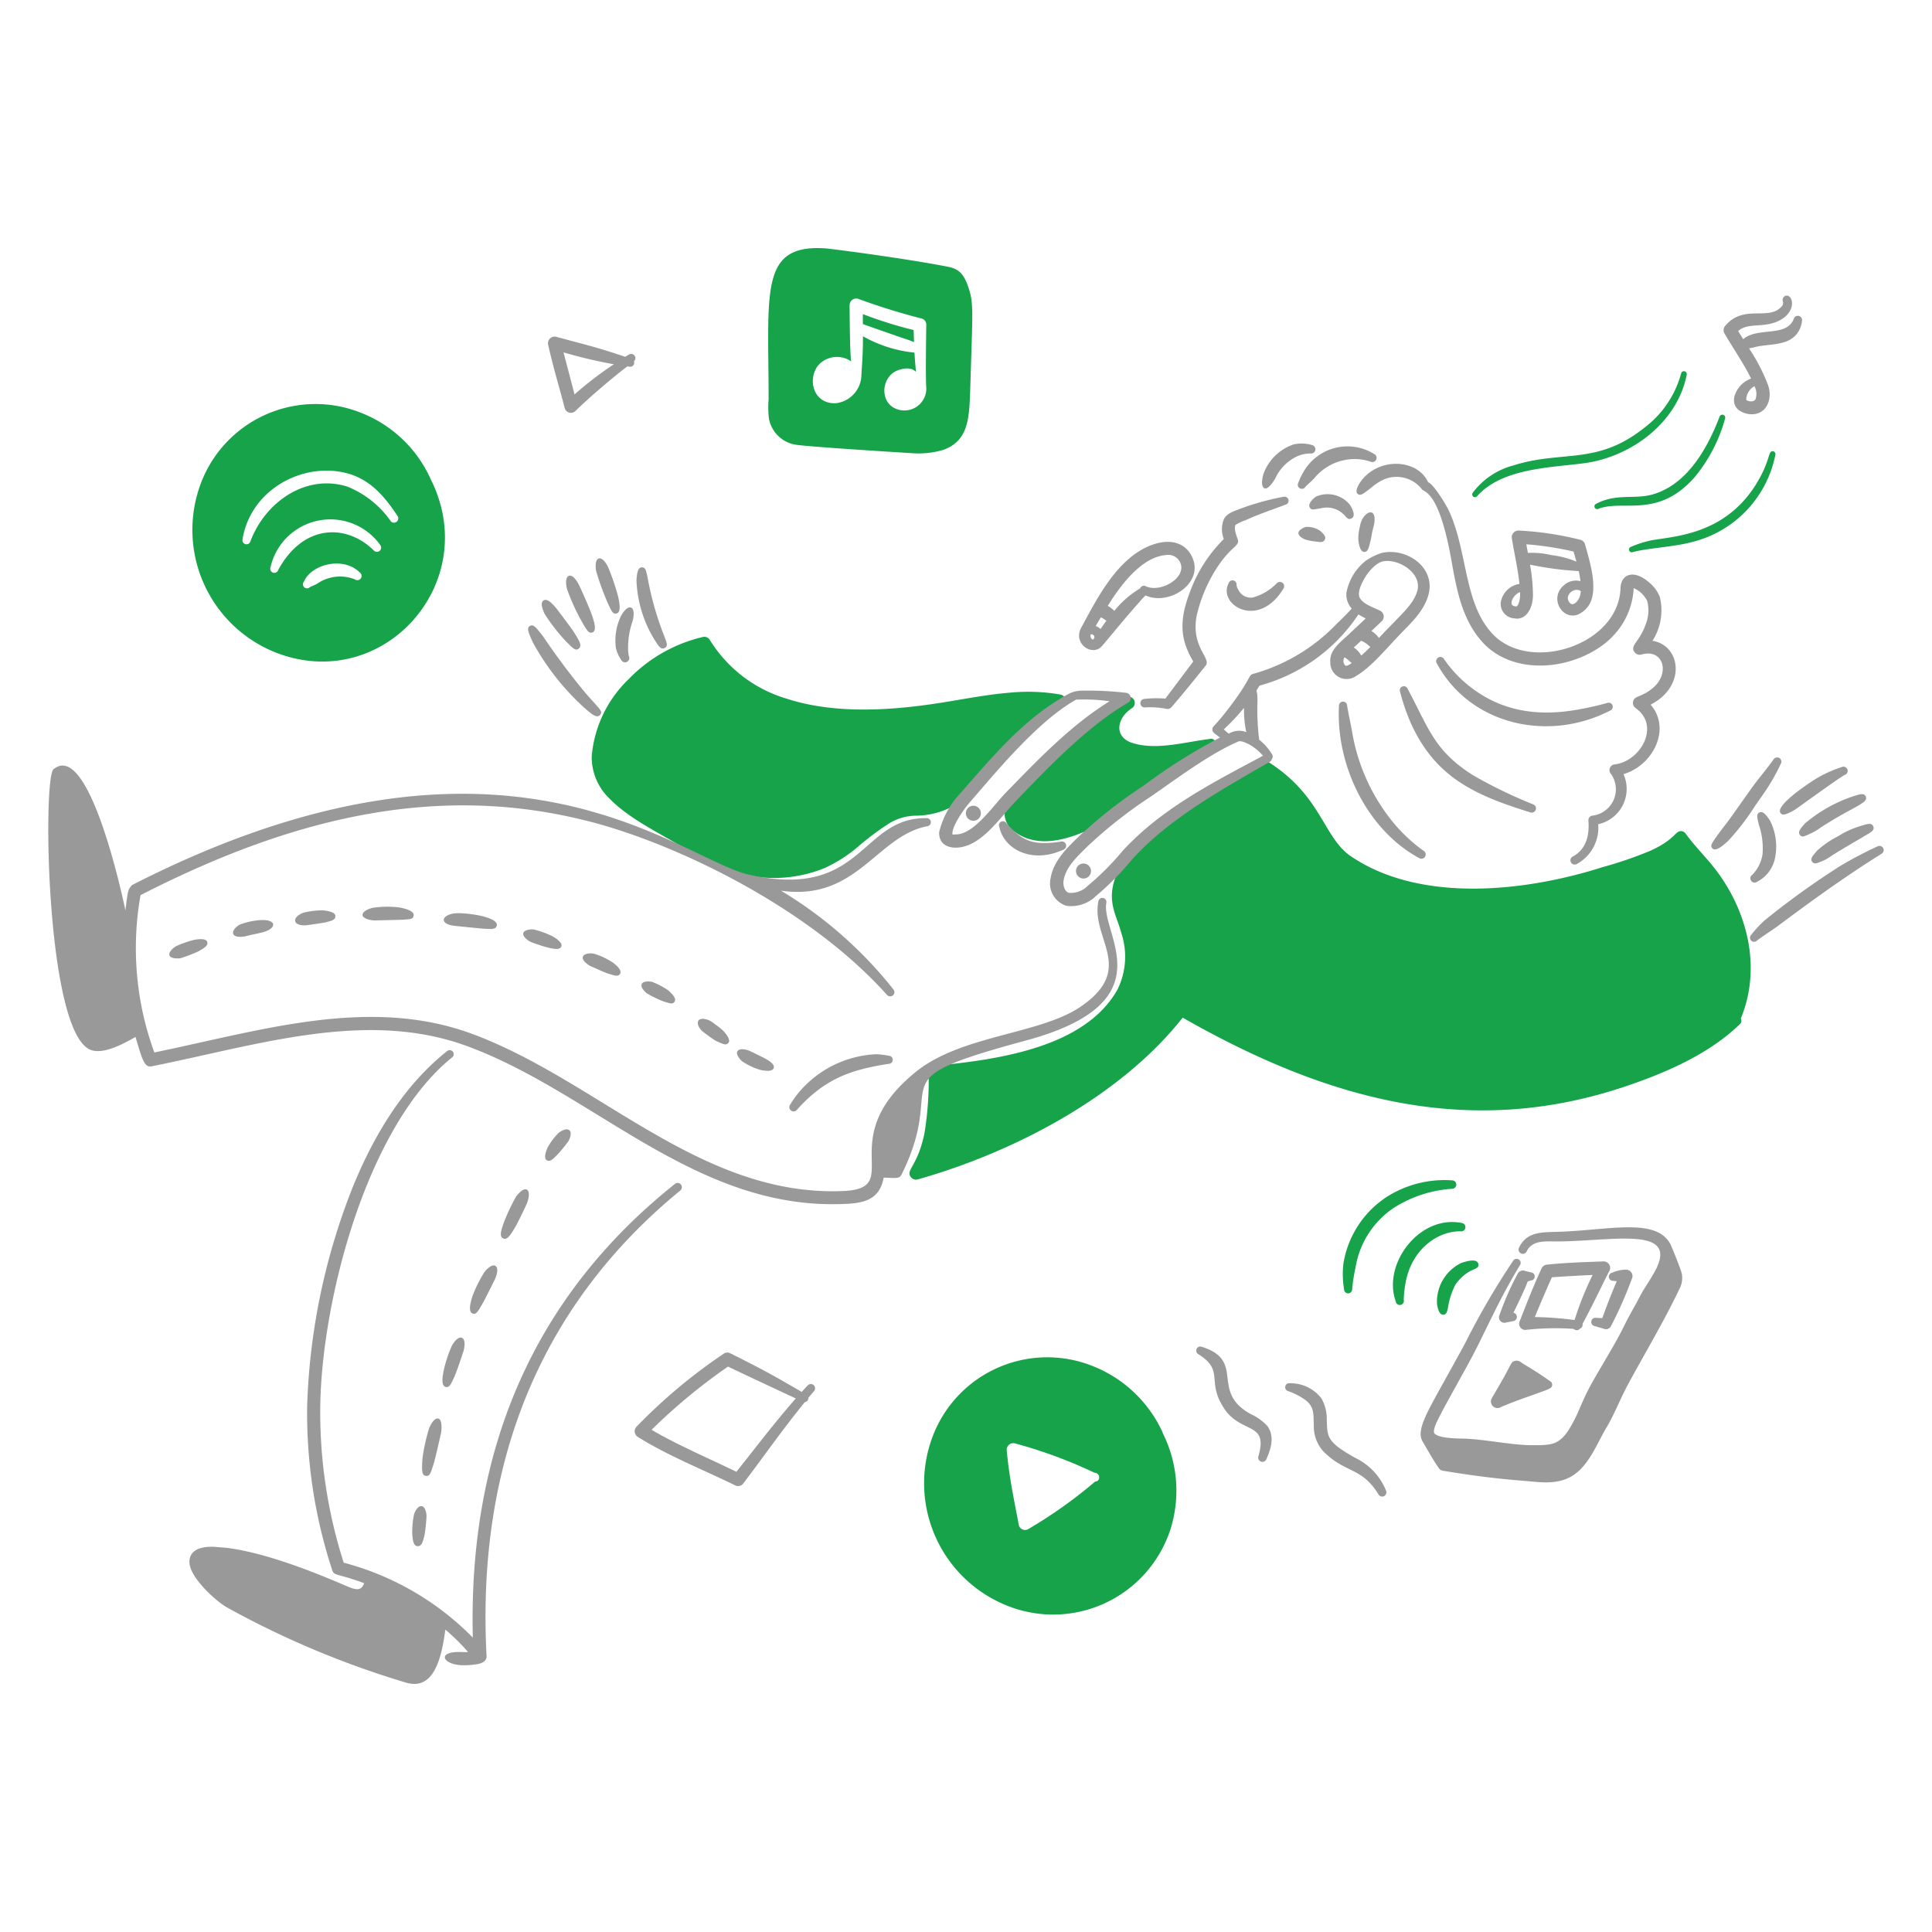 <svg viewBox="0 0 400 400" xmlns="http://www.w3.org/2000/svg" id="Listening-Music-1--Streamline-Brooklyn.svg" height="400" width="400"><desc>Listening Music 1 Streamline Illustration: https://streamlinehq.com</desc><path d="M254.376 120.754c-2.338 4.382 6.096 9.712 11.308 1.164a0.886 0.886 0 0 0 -1.4 -1.094 11.038 11.038 0 0 1 -4.958 2.894 2.844 2.844 0 0 1 -2.858 -1.464 2.8 2.8 0 0 1 -0.458 -1.13 0.84 0.84 0 0 0 -1.634 -0.37Z" fill="#999999" stroke-width="1"></path><path d="M253.376 111.6a5.504 5.504 0 0 1 0.036 -4.146c0.698 -1.296 2.354 -1.704 3.458 -2.152a53.43 53.43 0 0 1 8.892 -2.452 0.84 0.84 0 0 1 0.494 1.6c-2.562 0.962 -6.214 2.216 -8.346 3.248a8.776 8.776 0 0 0 -2.116 0.988c-0.366 0.692 0.166 2.138 0.422 2.858 0.632 1.628 -1.33 1.28 -4.586 6.51a31.362 31.362 0 0 0 -3.864 9.386c-1.27 6.562 3.132 8.838 1.834 10.4 -1.978 2.456 -4.17 5.216 -7.056 8.576a1.086 1.086 0 0 1 -1 0.352 17.502 17.502 0 0 0 -4.516 -0.3 0.87 0.87 0 0 1 -0.918 -0.83 0.862 0.862 0 0 1 0.812 -0.934 23.438 23.438 0 0 1 4.358 -0.07l5.768 -7.676c-2.48 -4.2 -3.056 -7.974 -0.882 -13.832a29.882 29.882 0 0 1 7.21 -11.526Z" fill="#999999" stroke-width="1"></path><path d="M273.508 105.228a5 5 0 0 1 4.588 1.182c0.668 0.6 0.908 1.282 1.658 0.952 1.062 -0.448 0.254 -2.054 -0.318 -2.91a5.966 5.966 0 0 0 -6.844 -1.694c-0.732 0.4 -1.976 1.672 -1.36 2.4 0.352 0.46 0.536 0.36 2.276 0.07Z" fill="#999999" stroke-width="1"></path><path d="M270.338 111.738a12.784 12.784 0 0 0 1.976 0.37c1.034 0.138 1.6 0.262 1.94 -0.316 0.378 -0.618 -0.138 -1.168 -0.882 -1.854a4.772 4.772 0 0 0 -3.016 -0.846c-0.25 0.05 -1.536 0.6 -1.536 1.252 -0.02 0.692 1.088 1.256 1.518 1.394Z" fill="#999999" stroke-width="1"></path><path d="M246.38 114.536c-2.212 -3.314 -6.584 -2.704 -10.022 -0.722 -5.97 3.43 -9.638 10.896 -12.544 16.212 -1.702 3.284 2.4 6.02 4.366 3.7 2.73 -3.216 4.82 -5.834 8 -9.4a12.214 12.214 0 0 1 1 -1.046c5.1 2.32 12.89 -3.028 9.2 -8.744ZM226.338 132.4a0.304 0.304 0 0 1 -0.09 0.036 0.846 0.846 0 0 1 -0.388 -1.13c0.526 0.008 1.05 0.494 0.478 1.094Zm1.524 -2.172a2.962 2.962 0 0 0 -1.014 -0.616c0.354 -0.6 0.708 -1.186 1.074 -1.8a6.316 6.316 0 0 1 1.144 0.706c-0.324 0.444 -0.892 1.23 -1.204 1.718Zm9.414 -8.836a0.836 0.836 0 0 0 -1.216 0.422 19.716 19.716 0 0 0 -5.344 4.658 6.506 6.506 0 0 0 -1.366 -1.03c2.668 -4.312 7 -10.116 12.054 -10.526a2.722 2.722 0 0 1 2.7 1.112c2.194 3.266 -3.634 6.81 -6.828 5.372Z" fill="#999999" stroke-width="1"></path><path d="M264.016 99.078a9.434 9.434 0 0 1 4.622 -4.64 6.94 6.94 0 0 1 2.682 -0.548 0.886 0.886 0 0 0 0.3 -1.746 7.548 7.548 0 0 0 -3.758 -0.144 10.088 10.088 0 0 0 -6.212 5.946c-0.214 0.6 -0.78 2.826 0.2 3.176 0.71 0.23 1.792 -1.4 2.166 -2.044Z" fill="#999999" stroke-width="1"></path><path d="M284.534 94.01a10.496 10.496 0 0 0 -14.502 3.422 13.07 13.07 0 0 0 -1.218 2.504 0.842 0.842 0 0 0 1.446 0.866c0.2 -0.254 1.328 -1.21 1.782 -1.712a10.906 10.906 0 0 1 7.904 -4.04 10.416 10.416 0 0 1 3.846 0.546 0.876 0.876 0 0 0 0.742 -1.586Z" fill="#999999" stroke-width="1"></path><path d="M282.06 107.456a5.6 5.6 0 0 0 -0.53 1.676 8.952 8.952 0 0 0 -0.3 2.558c0.032 0.522 0.264 2.576 1.218 2.576 0.744 0 0.908 -0.702 1.252 -2.082 0.072 -0.246 0.124 -0.512 0.178 -0.776 0.088 -0.476 0.158 -0.952 0.264 -1.446 0.106 -0.46 0.248 -0.918 0.352 -1.4 0.144 -0.72 0.238 -2.134 -0.44 -2.418 -0.732 -0.328 -1.59 0.616 -1.994 1.312Z" fill="#999999" stroke-width="1"></path><path d="M342.128 132.674a11.738 11.738 0 0 0 1.536 -9.034 7.234 7.234 0 0 0 -2.028 -2.876c-3.46 -3.138 -6.048 -1.766 -6.124 0.97 -0.352 11.816 -18.676 17.716 -26.446 9.564 -5.978 -6.288 -5.156 -16.776 -8.962 -25.284 -0.822 -1.816 -3.4 -5.866 -4.424 -6.17 -1.726 -3.742 -6.642 -4.646 -10.26 -3.08a8.862 8.862 0 0 0 -3.546 2.718c-0.438 0.614 -1.494 2.16 -0.778 2.77 0.568 0.454 0.98 0.112 2.752 -1.236a10.904 10.904 0 0 1 2.664 -1.746 6.67 6.67 0 0 1 7.816 1.94c0.366 0.832 3.502 -0.174 6.164 14.756 1.132 6.38 2.272 12.532 6.634 17.2 4.64 4.904 12.314 5.698 18.912 3.4 12.428 -4.352 12.12 -14.6 12.2 -14.8a5.578 5.578 0 0 1 2.786 2.628 7.6 7.6 0 0 1 -0.2 4.6c-1.312 3.936 -3.424 4.582 -2.436 6a1.362 1.362 0 0 0 1.5 0.512c4.526 -1.294 6.018 4 2.17 7.058 -2.362 1.914 -3.762 1.4 -3.97 2.822a1.328 1.328 0 0 0 0.548 1.218c5.242 3.698 0.958 11.084 -4.376 11.662a1.168 1.168 0 0 0 -0.846 1.8 5.492 5.492 0 0 1 -3.74 8.8 0.97 0.97 0 0 0 -0.812 1.042c0.246 3.08 -0.478 5.972 -3.246 7.428a0.882 0.882 0 1 0 0.81 1.568 8.56 8.56 0 0 0 4.464 -8.256 7.49 7.49 0 0 0 5.24 -10.374c6.026 -1.742 10 -9.33 5.61 -14.378 7.536 -3.896 6.176 -12.32 0.388 -13.222Z" fill="#999999" stroke-width="1"></path><path d="M332.786 145.53c-0.666 0.2 -3.228 0.874 -5.6 1.288 -7.754 1.482 -15.076 0.788 -21.578 -3.724a25.828 25.828 0 0 1 -6.632 -6.632 0.872 0.872 0 1 0 -1.482 0.916c6.94 12.786 23.18 16.346 35.938 9.704a0.842 0.842 0 0 0 -0.646 -1.552Z" fill="#999999" stroke-width="1"></path><path d="M289.876 143.238a40.928 40.928 0 0 0 2.328 6.704c5.084 11.044 13.144 14.694 24.648 18.26a0.882 0.882 0 0 0 0.6 -1.658 96.168 96.168 0 0 1 -12.58 -6.104c-7.982 -5.08 -9.078 -9.702 -13.444 -17.838a0.818 0.818 0 0 0 -1.094 -0.458 0.84 0.84 0 0 0 -0.458 1.094Z" fill="#999999" stroke-width="1"></path><path d="M277.222 146.15c-0.668 12.184 5.77 25.662 16.638 31.528a0.88 0.88 0 0 0 0.918 -1.5 33.104 33.104 0 0 1 -6.37 -5.944 40.108 40.108 0 0 1 -8.504 -18.932c-0.2 -1.162 -0.762 -3.688 -1 -5.24a0.84 0.84 0 0 0 -1.682 0.088Z" fill="#999999" stroke-width="1"></path><path d="M251.668 153.738a0.9 0.9 0 0 0 -0.988 -0.776c-5.31 0.642 -11.126 2.416 -16.108 0.9 -4 -1.2 -3.454 -5.16 -0.2 -7.252a1.296 1.296 0 0 0 -1.252 -2.258 43.266 43.266 0 0 0 -8.662 5.824c-3.916 3.126 -14.984 12.072 -16.268 16.918a4.464 4.464 0 0 0 1.8 5.046c7.686 5.826 19.616 -2.248 27.718 -7.6 9.464 -6.434 16.304 -9.63 13.96 -10.802Z" fill="#16a34a" stroke-width="1"></path><path d="M354.4 179.032c-1.8 -2.17 -3.776 -4.182 -5.434 -6.476a1.176 1.176 0 0 0 -0.882 -0.476c-1.312 -0.068 -1.146 1.676 -6.4 4.058a81.312 81.312 0 0 1 -9.898 3.4c-16.378 5.216 -38.072 7.418 -52.276 -2.382 -5.6 -3.964 -5.92 -12.522 -17.166 -19.566a1.306 1.306 0 0 0 -1.306 -0.072 97.888 97.888 0 0 0 -22.6 14.838c-3.6 3.154 -7.462 6.962 -8.132 11.734 -0.522 3.656 1.052 6 1.87 9.156a15.4 15.4 0 0 1 -0.846 11.696c-6.738 11.844 -24.332 14.426 -37.828 15.72a1.356 1.356 0 0 0 -1.234 1.324 69.042 69.042 0 0 1 -0.864 12.632c-1.44 6.96 -3.966 7.58 -2.824 9.086a1.346 1.346 0 0 0 1.448 0.476c20.054 -5.678 42.032 -17.244 54.832 -33.486 29.758 16.962 59.082 25.096 91.338 14.344 8.544 -2.858 17.58 -6.728 24.064 -13.038a0.88 0.88 0 0 0 0.142 -1.094c4.52 -10.906 1.196 -23.082 -6.004 -31.874Z" fill="#16a34a" stroke-width="1"></path><path d="M220.642 144.874a1.336 1.336 0 0 0 -1.094 -1.076 38.982 38.982 0 0 0 -10.338 -0.4c-5.046 0.4 -10.092 1.446 -14.962 2.186 -10.038 1.554 -21.56 2.26 -31.334 -0.916a28.05 28.05 0 0 1 -15.966 -12.2 1.334 1.334 0 0 0 -1.376 -0.6 31.238 31.238 0 0 0 -15.42 8.752 25.03 25.03 0 0 0 -7.64 15.948 11.854 11.854 0 0 0 3.812 8.892c4.568 4.712 12.508 8.064 17.854 11.716a0.822 0.822 0 0 0 0.528 0.14A31.972 31.972 0 0 0 157.18 181.6a27.688 27.688 0 0 0 13.568 -1.888 29.658 29.658 0 0 0 6.916 -4.428 56.09 56.09 0 0 1 6.14 -4.622 10.762 10.762 0 0 1 5.662 -1.782 16.584 16.584 0 0 0 7.428 -1.748 31.524 31.524 0 0 0 8.6 -6.95c2.682 -2.894 5.4 -6.088 8.364 -8.928a38.26 38.26 0 0 1 6.174 -4.958 1.358 1.358 0 0 0 0.61 -1.422Z" fill="#16a34a" stroke-width="1"></path><path d="M223.696 143a68.254 68.254 0 0 1 9.456 0.44 1.098 1.098 0 0 1 0.388 2.048c-8.32 4.8 -16.666 13.546 -23.306 20.466 -3.212 3.328 -6.958 9.15 -11.89 9.526 -2.344 0.164 -3.982 -0.886 -3.9 -3.2a17.8 17.8 0 0 1 4.252 -7.904c6.948 -7.86 13.324 -15.728 22.706 -20.8a6.054 6.054 0 0 1 2.294 -0.576Zm6.034 2.188a38.65 38.65 0 0 0 -6.934 -0.336c-7.932 4.468 -16.242 14.612 -22.054 21.312 -1.086 1.24 -3.706 4.914 -3.546 6.528l-0.018 -0.034c-0.14 0.2 0.53 0.106 0.972 0.088 3.7 -0.258 7.472 -5.952 10.144 -8.68 6.652 -6.82 13.282 -13.818 21.436 -18.88Z" fill="#999999" stroke-width="1"></path><path d="M286.028 114.494a12.354 12.354 0 0 0 -3.282 1.622 11 11 0 0 0 -4 6.706 4.4 4.4 0 0 0 1.12 3.178c-1.184 1.318 -2.662 2.712 -3.112 3.152a37.978 37.978 0 0 1 -17.15 10.322c-1.2 0.284 -0.556 0.918 -4.286 5.928 -3.936 5.336 -4.356 4.884 -4.306 5.644 0 0.588 0.384 0.744 1.568 1.664a113.542 113.542 0 0 0 -15.764 9.922 97.872 97.872 0 0 0 -13.532 10.62c-2.572 2.506 -5.182 5.048 -5.768 8.574a4.856 4.856 0 0 0 3.282 5.716 7.37 7.37 0 0 0 6.086 -2.01 59 59 0 0 0 7.516 -7.6c7.538 -8.4 18.73 -14.56 28.51 -20.22a0.896 0.896 0 0 0 0.424 -0.564 0.852 0.852 0 0 0 0.054 -0.934 11.18 11.18 0 0 0 -2.692 -3.06 49.896 49.896 0 0 1 -0.366 -7.334c0.162 -3.892 -0.74 -1.878 0.438 -3.872a35.72 35.72 0 0 0 20.48 -14.742 12.73 12.73 0 0 0 1.516 0.828l-3.264 3.07c-1.778 1.72 -4.326 3.38 -4.076 6.068a3.378 3.378 0 0 0 5.382 2.754c3.03 -1.754 6.38 -5.81 8.8 -8.328 2.292 -2.416 4.872 -4.638 6.016 -8.028 1.978 -6.004 -4.422 -10.316 -9.594 -9.076Zm-28.464 32.062a21.26 21.26 0 0 0 0.466 5.02 4.148 4.148 0 0 0 -3.642 0.33c-0.664 -0.57 -0.434 -0.366 -1.012 -0.898a45.666 45.666 0 0 0 4.188 -4.452Zm3.936 9.914c-10.466 5.6 -20.904 10.852 -29.058 19.672a55.056 55.056 0 0 1 -7.216 7.234 4.924 4.924 0 0 1 -3.864 1.482c-0.954 -0.184 -1.334 -1.632 -1.146 -2.6 0.448 -2.788 2.908 -5 4.974 -7.058a94.942 94.942 0 0 1 13.162 -10.338c5.232 -3.62 12.122 -8.8 18 -11.326 0.642 -0.322 2.218 0.518 2.858 0.934a11.16 11.16 0 0 1 2.29 2Zm17.03 -18.67a1.37 1.37 0 0 1 -0.148 -1.726c0.142 0.136 -0.014 -0.034 0.874 0.664a3.12 3.12 0 0 0 0.63 0.534c-0.486 0.308 -0.992 0.696 -1.356 0.528Zm3.298 -2.064a4.486 4.486 0 0 0 -1.546 -1.676c1 -0.886 0.648 -0.574 1.566 -1.444a0.458 0.458 0 0 0 0.096 0.108 4.282 4.282 0 0 1 1.288 0.812c0.124 0.124 0.264 0.2 0.388 0.334a0.532 0.532 0 0 0 0.086 0.078q-0.906 0.928 -1.878 1.788Zm11.486 -13c-1.012 2.77 -3.246 4.452 -7.83 9.35a4.712 4.712 0 0 0 -1.552 -1.44l2.132 -2.018a1.348 1.348 0 0 0 -0.336 -2.188c-1.466 -0.734 -3.516 -1.346 -4.216 -2.698 -0.71 -1.424 1.128 -4.484 2.1 -5.558 1.62 -1.886 2.68 -1.962 3.086 -2.012 3.142 -0.384 8.072 2.716 6.616 6.562Z" fill="#999999" stroke-width="1"></path><path d="M206.908 171.252c0.956 4.508 6.634 7.692 13.216 4.676a0.878 0.878 0 0 0 -0.53 -1.676c-6.016 0.926 -8 -0.288 -11.186 -3.758a0.84 0.84 0 0 0 -1.5 0.758Z" fill="#999999" stroke-width="1"></path><path d="M37.338 198.4a31.53 31.53 0 0 0 3.67 -1.4c1.436 -0.79 2.134 -1.29 1.888 -2.012 -0.298 -0.876 -2.412 -0.456 -2.752 -0.388a21.724 21.724 0 0 0 -3.74 1.324c-0.6 0.376 -1.574 1.222 -1.306 1.922s1.994 0.602 2.24 0.554Z" fill="#999999" stroke-width="1"></path><path d="M50.748 193.858c0.476 -0.106 0.97 -0.246 1.482 -0.352s1.024 -0.2 1.518 -0.336c3.97 -0.744 3.784 -3.294 -0.882 -2.558a13.864 13.864 0 0 0 -3.176 0.8c-0.416 0.178 -1.718 1.148 -1.4 1.958 0.31 0.732 1.728 0.63 2.458 0.488Z" fill="#999999" stroke-width="1"></path><path d="M63.508 191.554c0.2 -0.02 2.936 -0.4 3.828 -0.582 1.264 -0.302 2.128 -0.51 2.1 -1.306 0 -0.94 -2.108 -1.154 -2.558 -1.182a15.634 15.634 0 0 0 -4.164 0.512c-2.514 1.082 -1.978 2.804 0.794 2.558Z" fill="#999999" stroke-width="1"></path><path d="M77.782 190.558c0.2 0 5 -0.114 5.188 -0.124 1.908 -0.12 2.52 -0.058 2.664 -0.83 0.232 -1.044 -1.93 -1.546 -2.982 -1.728a20.114 20.114 0 0 0 -5.54 0.088c-0.232 0.03 -2.152 0.6 -2.046 1.518 0.06 0.766 1.904 1.134 2.716 1.076Z" fill="#999999" stroke-width="1"></path><path d="M94.564 191.732c7.028 0.704 8.028 0.936 8.292 -0.088 0.41 -1.842 -6.482 -2.752 -8.626 -2.558 -2.9 0.314 -3.492 2.374 0.334 2.646Z" fill="#999999" stroke-width="1"></path><path d="M109.764 194.96a29.68 29.68 0 0 0 4.164 1.34c1.17 0.214 2 0.342 2.294 -0.37 0.332 -0.866 -1.584 -1.942 -1.836 -2.082a19.348 19.348 0 0 0 -3.846 -1.412c-0.472 -0.066 -2.02 0 -2.2 0.776s1.168 1.62 1.424 1.748Z" fill="#999999" stroke-width="1"></path><path d="M122.286 200.048c1 0.4 2.894 1.304 3.636 1.534 1.324 0.386 2.046 0.714 2.47 0.018 0.48 -0.824 -1.2 -2.102 -1.588 -2.364a14.922 14.922 0 0 0 -3.83 -1.782c-0.414 -0.118 -2.012 -0.166 -2.292 0.618 -0.248 0.772 0.946 1.61 1.604 1.976Z" fill="#999999" stroke-width="1"></path><path d="M138.29 205a15.922 15.922 0 0 0 -3.264 -1.71c-0.294 -0.092 -1.814 -0.25 -2.134 0.4 -0.302 0.616 0.296 1.336 1 1.958a25 25 0 0 0 3.582 1.728c1.102 0.312 1.8 0.646 2.2 0 0.526 -0.792 -1.104 -2.146 -1.384 -2.376Z" fill="#999999" stroke-width="1"></path><path d="M145.292 213.4a31.61 31.61 0 0 0 2.716 1.976 4.664 4.664 0 0 0 0.6 0.3c1.086 0.456 1.744 0.86 2.222 0.212 0.556 -0.686 -0.854 -2.222 -1.058 -2.436a12.88 12.88 0 0 0 -1.71 -1.376 6.566 6.566 0 0 0 -1.2 -0.812c-2.462 -1.022 -3.088 0.536 -1.57 2.136Z" fill="#999999" stroke-width="1"></path><path d="M153.626 219.722a14.438 14.438 0 0 0 3.704 1.766c0.546 0.132 2.544 0.558 2.858 -0.354s-1.448 -1.818 -2.292 -2.24c-0.19 -0.1 -2.538 -1.254 -2.7 -1.324 -0.734 -0.326 -2.104 -0.6 -2.524 0.088s0.764 1.912 0.954 2.064Z" fill="#999999" stroke-width="1"></path><path d="M184.012 218.582a17.522 17.522 0 0 0 -2.524 -0.318 22.21 22.21 0 0 0 -16.548 8.468c-0.476 0.618 -0.918 1.288 -1.34 1.958a0.884 0.884 0 1 0 1.428 1.042c5.6 -6.2 10.734 -8.21 18.948 -9.474a0.838 0.838 0 0 0 0.036 -1.676Z" fill="#999999" stroke-width="1"></path><path d="M224.31 178.782a1.554 1.554 0 1 1 -1.536 1.554 1.544 1.544 0 0 1 1.536 -1.554Z" fill="#999999" stroke-width="1"></path><path d="M201.524 166.824a1.554 1.554 0 1 1 -1.552 1.554 1.54 1.54 0 0 1 1.552 -1.554Z" fill="#999999" stroke-width="1"></path><path d="M115.698 234.512a12.818 12.818 0 0 0 -2.276 3c-0.126 0.246 -1.028 2.2 -0.246 2.682 0.692 0.452 1.312 -0.218 2.118 -1.024a31.502 31.502 0 0 0 2.258 -2.716c0.416 -0.556 0.924 -1.902 0.352 -2.418 -0.54 -0.484 -1.428 -0.076 -2.206 0.476Z" fill="#999999" stroke-width="1"></path><path d="M106.814 247.8a41.2 41.2 0 0 0 -2.452 5.188c-0.542 1.568 -1.08 3 -0.2 3.4 0.728 0.336 1.244 -0.2 2.504 -2.31 0.544 -0.912 2.284 -4.53 2.488 -5.082 0.168 -0.452 0.712 -2.284 -0.088 -2.7 -0.756 -0.398 -1.966 1.064 -2.252 1.504Z" fill="#999999" stroke-width="1"></path><path d="M100.302 263.366a26.904 26.904 0 0 0 -2.524 5.098c-0.298 1 -0.928 3.124 0.054 3.476 0.746 0.268 1.05 -0.286 2.064 -2.028 0.522 -0.896 2.386 -4.672 2.488 -4.87 0.4 -0.764 0.958 -2.522 0.176 -2.964 -0.742 -0.42 -1.922 0.824 -2.258 1.288Z" fill="#999999" stroke-width="1"></path><path d="M93.552 278.62a27.25 27.25 0 0 0 -1.712 5.222c-0.18 1.012 -0.578 3.02 0.4 3.3 0.778 0.22 1.09 -0.468 1.87 -2.17 0.376 -0.82 1.73 -4.838 1.8 -5.064 0.266 -0.85 0.546 -2.6 -0.282 -2.928 -0.792 -0.316 -1.69 0.946 -2.076 1.64Z" fill="#999999" stroke-width="1"></path><path d="M88.824 295.77a38.654 38.654 0 0 0 -1.358 6.21c-0.216 2.854 -0.02 3.466 0.688 3.582 0.878 0.144 1.058 -0.73 1.676 -2.646 0.264 -0.824 1.4 -5.864 1.446 -6.07 0.2 -0.844 0.284 -2.906 -0.494 -3.14 -0.894 -0.268 -1.724 1.45 -1.958 2.064Z" fill="#999999" stroke-width="1"></path><path d="M85.72 313.522a18.712 18.712 0 0 0 -0.37 4.04c0.132 1.71 0.346 2.492 1.076 2.558 0.928 0.084 1.2 -1.158 1.482 -2.364a36.934 36.934 0 0 0 0.4 -3.846c0 -0.48 -0.2 -1.902 -0.954 -2.064s-1.408 0.954 -1.634 1.676Z" fill="#999999" stroke-width="1"></path><path d="M139.81 245.064c-29.88 23.784 -42.846 55.81 -41.92 93.984a58.236 58.236 0 0 0 -26.728 -15.508 102.186 102.186 0 0 1 -4.852 -32.656c0.4 -22.452 9.902 -58.022 27.346 -72a0.834 0.834 0 0 0 -1.058 -1.288c-9.062 7.174 -15.272 17.6 -19.584 28.228a133.988 133.988 0 0 0 -9.414 45.024 104.152 104.152 0 0 0 5.188 34.246c0.384 1.2 1.02 0.628 6.6 2.686 -0.6 1.768 -1.862 1.362 -3.73 0.56 -7.364 -3.168 -16.73 -6.826 -24.63 -7.868l-2.752 -0.228c-4.094 -0.124 -5.17 1.6 -5.046 3.368 0.21 3.096 5.3 7.712 7.64 9.122A186.934 186.934 0 0 0 84 348.348c5.79 1.772 7.416 -4.96 8.2 -10.962a42.012 42.012 0 0 1 4.724 4.668c-0.436 -0.016 -0.87 0 -1.304 -0.016 -5.48 -0.22 -3.932 2.734 0.318 2.734a16.236 16.236 0 0 0 2.884 -0.232c1.012 -0.164 1.976 -0.666 1.916 -1.68 -2.056 -38.652 10.324 -72 40.156 -96.418a0.88 0.88 0 0 0 -1.084 -1.378Z" fill="#999999" stroke-width="1"></path><path d="M357.748 174.146A50.288 50.288 0 0 0 363.4 166.8c0.986 -1.44 2.33 -3.22 3.37 -5.028a37.4 37.4 0 0 0 1.922 -3.634 0.852 0.852 0 0 0 -0.318 -1.2 0.874 0.874 0 0 0 -1.2 0.318c-0.688 0.988 -1.43 1.888 -2.154 2.84 -1.84 2.302 -2.286 2.956 -3.846 5.152 -1.252 1.764 -2.452 3.512 -3.722 5.2 -0.316 0.44 0.012 -0.044 -1.624 2.136 -1.518 2.124 -1.8 2.5 -1.288 3.07 0.724 0.778 2.414 -0.802 3.208 -1.508Z" fill="#999999" stroke-width="1"></path><path d="M364.166 170.8a15.04 15.04 0 0 1 0.742 6.106 7.814 7.814 0 0 1 -2.1 4.2 0.88 0.88 0 1 0 1 1.446 7.086 7.086 0 0 0 3.74 -5.168 11.868 11.868 0 0 0 -1.112 -7.534c-0.686 -1.012 -1.44 -2.056 -2.2 -1.624 -0.596 0.314 -0.502 0.852 -0.07 2.574Z" fill="#999999" stroke-width="1"></path><path d="M371.498 167.72c0.528 -0.306 9.2 -6.662 10.444 -7.286a0.874 0.874 0 1 0 -0.688 -1.6 25.2 25.2 0 0 0 -5.558 2.576c-1.582 1 -8.2 5.418 -7.058 6.916 0.432 0.562 1.126 0.37 2.86 -0.606Z" fill="#999999" stroke-width="1"></path><path d="M375.14 172.446a12.706 12.706 0 0 0 1.906 -1.182c6.882 -4.418 9.8 -4.972 9.262 -6.334 -0.362 -0.824 -1.22 -0.5 -2.558 -0.088a30.244 30.244 0 0 0 -10 5.6c-1.066 1.168 -1.574 1.834 -1.094 2.434s0.898 0.268 2.484 -0.43Z" fill="#999999" stroke-width="1"></path><path d="M377.832 178.028c1.224 -0.612 0.248 -0.328 7.446 -4.482 1.936 -1.2 2.934 -1.528 2.558 -2.452 -0.342 -0.854 -1.284 -0.464 -2.434 -0.142a18.824 18.824 0 0 0 -4.852 2.188 19.772 19.772 0 0 0 -4.322 2.964c-1 1.15 -1.504 1.734 -1.042 2.312 0.4 0.55 0.926 0.41 2.646 -0.388Z" fill="#999999" stroke-width="1"></path><path d="M363.73 194.77c0.68 -0.532 0.988 -0.736 3.97 -2.77 2.48 -1.818 12.534 -9.462 21.842 -15.224a0.872 0.872 0 0 0 -0.83 -1.536 81.076 81.076 0 0 0 -7.814 4.11 169.632 169.632 0 0 0 -15.58 11.222 26.27 26.27 0 0 0 -2.77 3 0.842 0.842 0 0 0 1.182 1.198Z" fill="#999999" stroke-width="1"></path><path d="M131.774 120.072a25.184 25.184 0 0 0 3.74 12.384c0.71 1.086 1.268 2.18 2.098 1.694 0.854 -0.4 0.328 -1.284 -0.158 -2.646a62.95 62.95 0 0 1 -3.44 -12.298c-0.298 -1.074 -0.328 -1.746 -1.13 -1.746 -0.874 0.034 -0.998 1.284 -1.11 2.612Z" fill="#999999" stroke-width="1"></path><path d="M128.436 127.82a11.682 11.682 0 0 0 -0.934 6.246 7.016 7.016 0 0 0 1.112 2.558 0.88 0.88 0 0 0 1.588 -0.76 7.126 7.126 0 0 1 -0.16 -1.728 16.37 16.37 0 0 1 0.9 -5.452c0.2 -0.626 0.554 -2.572 -0.3 -2.894 -0.794 -0.33 -1.862 1.23 -2.206 2.03Z" fill="#999999" stroke-width="1"></path><path d="M123.468 118.38a55.704 55.704 0 0 0 2.364 6.476c0.724 1.548 1.018 2.372 1.836 2.152 1.038 -0.27 0.522 -2.556 0.282 -3.6a47.4 47.4 0 0 0 -1.906 -5.644c-0.32 -0.832 -1.2 -2.37 -2.082 -2.136 -0.846 0.272 -0.666 2.146 -0.494 2.752Z" fill="#999999" stroke-width="1"></path><path d="M117.448 122.106a42.914 42.914 0 0 0 3.106 6.756c1 1.73 1.372 2.358 2.134 2.064 1.022 -0.4 0.154 -2.714 -0.2 -3.758S120.58 122.6 120 121.364c-0.4 -0.85 -1.316 -2.436 -2.2 -2.152 -0.92 0.326 -0.558 2.34 -0.352 2.894Z" fill="#999999" stroke-width="1"></path><path d="M112.754 127.098a38.456 38.456 0 0 0 4.516 5.786c1.372 1.318 1.828 1.94 2.542 1.412 0.83 -0.6 0 -1.828 -1.06 -3.528 -0.342 -0.564 -3.26 -4.422 -3.634 -4.904 -0.63 -0.702 -1.762 -2.06 -2.558 -1.554 -0.798 0.452 -0.198 1.904 0.194 2.788Z" fill="#999999" stroke-width="1"></path><path d="M110.29 132.934a51.572 51.572 0 0 0 10.92 13.814c1.254 1.064 2.36 2.058 3.036 1.27 0.65 -0.758 0 -1.06 -2.93 -4.428A144.324 144.324 0 0 1 112.4 131.7c-1.516 -1.95 -2 -2.49 -2.682 -2.1s-0.424 1.136 0.572 3.334Z" fill="#999999" stroke-width="1"></path><path d="M305.814 102.732c5.2 -5.834 15.19 -5.886 22.302 -6.846 9.624 -1.324 19.18 -8.4 21.1 -18.314a0.6 0.6 0 0 0 -0.458 -0.704 0.588 0.588 0 0 0 -0.706 0.476 20.886 20.886 0 0 1 -7.64 11.238c-9.84 7.844 -17 4.558 -27.152 7.8A15.386 15.386 0 0 0 304.932 102a0.57 0.57 0 0 0 0.882 0.732Z" fill="#16a34a" stroke-width="1"></path><path d="M338 114.326c2.716 -0.8 8.716 -1.11 12.226 -2.082a23.238 23.238 0 0 0 17.342 -18.066 0.6 0.6 0 0 0 -0.422 -0.74c-1.238 -0.2 -0.366 1.768 -3.812 7.2 -6.936 10.742 -18.06 10.372 -22.088 11.38a22.042 22.042 0 0 0 -3.652 1.234 0.576 0.576 0 0 0 0.406 1.074Z" fill="#16a34a" stroke-width="1"></path><path d="M371.368 66.04c-1.484 3.85 -7.524 1.6 -10.454 4.188q-0.54 -0.848 -1.052 -1.688c1.976 -1.752 4.8 -0.656 7.956 -1.906 4.572 -1.934 3.356 -5.984 1.8 -5.364a0.884 0.884 0 0 0 -0.476 1.166 1.132 1.132 0 0 1 -0.442 1.182c-2.676 2.778 -7.734 -0.654 -11.52 3.846a1.362 1.362 0 0 0 -0.16 1.534c1.666 2.902 4.122 6.462 5.524 9.386a5.514 5.514 0 0 0 -3.442 3.67c-0.352 1.536 0.23 3 2.488 3.582 3.758 0.87 5.586 -2.626 4.482 -5.858a37.958 37.958 0 0 0 -3.95 -7.648 4.4 4.4 0 0 1 0.724 -0.128c2.618 -0.87 6.496 -0.268 8.716 -2.38a5.03 5.03 0 0 0 1.518 -3.176 0.88 0.88 0 0 0 -1.712 -0.406Zm-8.136 13.914a3.298 3.298 0 0 1 0.228 2.7c-0.438 0.8 -1.868 0.326 -1.922 0.106a3.31 3.31 0 0 1 1.694 -2.806Z" fill="#999999" stroke-width="1"></path><path d="M328.164 112.704a1.35 1.35 0 0 0 -0.988 -0.952 65.226 65.226 0 0 0 -12.756 -1.906 1.378 1.378 0 0 0 -1.41 1.588c0.46 2.912 1.306 6.612 1.57 9.458a4.628 4.628 0 0 0 -3.864 3.828 3 3 0 0 0 2.752 3.3c2.562 0.512 3.916 -2.212 3.916 -4.836a36.628 36.628 0 0 0 -0.612 -6.278 68.074 68.074 0 0 0 10.088 1.334 20.672 20.672 0 0 1 0.352 2.086 3.678 3.678 0 0 0 -3.44 0.866c-3.078 2.6 -0.358 7.264 2.91 6.05a5.172 5.172 0 0 0 2.894 -3.316c0.928 -3.378 -0.486 -7.882 -1.412 -11.222Zm-13.672 12c-0.086 0.272 -0.316 0.882 -0.6 0.848a1.258 1.258 0 0 1 -0.83 -0.3c-0.468 -0.762 0.58 -2.332 1.64 -2.648a5.848 5.848 0 0 1 -0.21 2.098Zm6.73 -9.77a17.518 17.518 0 0 0 -4.89 -0.462c-0.11 -0.6 -0.22 -1.188 -0.324 -1.782a65.746 65.746 0 0 1 9.774 1.5c0.19 0.652 0.4 1.356 0.6 2.088a19.44 19.44 0 0 0 -5.16 -1.346Zm5.918 8.376c-0.256 1.028 -1.372 2.3 -2.098 1.536 -1.364 -1.4 0.746 -3.432 2.24 -2.47a5.314 5.314 0 0 1 -0.142 0.932Z" fill="#999999" stroke-width="1"></path><path d="M330.848 105.386c5.062 -2.072 12.222 2.108 19.9 -6.458a32.412 32.412 0 0 0 6.422 -12.314 0.6 0.6 0 0 0 -1.128 -0.4c-2.6 6.818 -6.8 14.068 -13.78 16.124 -3.788 1.138 -7.65 -0.286 -11.872 2.012a0.57 0.57 0 0 0 0.458 1.036Z" fill="#16a34a" stroke-width="1"></path><path d="M229.05 186.93a0.836 0.836 0 1 0 -1.64 -0.318c-1.58 7.832 7.952 13.972 -3.8 21.896 -8.6 5.764 -25.102 5.79 -34.47 13.8 -16.718 13.956 -1.44 23.848 -14.842 24.294 -29.342 1.068 -50.432 -22.85 -76.498 -32.534 -21.366 -7.904 -43.85 -0.674 -65.844 3.83a62.78 62.78 0 0 1 -2.858 -32.57c29.188 -14.932 59.36 -23.448 91.46 -15.614 17.298 4.086 46.062 17.264 63.078 36.266a0.876 0.876 0 0 0 1.324 -1.148A86.424 86.424 0 0 0 161.684 184.4c15.67 2.286 19.842 -11.358 30.298 -13.338a0.842 0.842 0 0 0 -0.158 -1.676c-13.778 -0.174 -13.086 17.056 -36.768 11.698C140.524 177.8 104.48 143.8 27.304 183.26c-0.722 0.976 -0.78 0.532 -1.336 5.218 -1.814 -8.52 -8.228 -34.8 -14.906 -29.2 -2.232 1.982 -1.522 54.822 7.782 58.114 2.614 0.952 6.748 -1.294 9.212 -2.7 1.36 4.582 1.826 6.374 3.324 6.08 21.704 -4.304 44.498 -11.938 65.472 -4.128C123 226.314 143.936 250.4 174.4 249.28c4.48 -0.114 7.706 -0.862 8.558 -5.468 2.636 0.096 3.25 0.274 3.724 -0.672 9.938 -20.106 -6.028 -19.114 25.614 -27.682 29.462 -7.924 15.616 -22.004 16.754 -28.528Z" fill="#999999" stroke-width="1"></path><path d="M89.2 99.268a26.306 26.306 0 0 0 -14.45 -13.8 25.366 25.366 0 0 0 -33.54 15.666 27.31 27.31 0 0 0 16.056 34.034c22.078 8.458 42.642 -14.482 31.934 -35.9Zm-15.73 20.69a8.134 8.134 0 0 0 -2.346 -0.564 8.382 8.382 0 0 0 -5.522 1.498c-0.252 0.144 -1.2 0.528 -1.446 0.672a0.838 0.838 0 0 1 -1.236 -1.13c1.532 -3.622 8.164 -5.314 11.574 -1.904a0.878 0.878 0 0 1 -1.024 1.428ZM77.42 114c-5.558 -5.56 -14.616 -5.642 -19.83 4.04a0.842 0.842 0 0 1 -1.59 -0.556 12.704 12.704 0 0 1 22.76 -4.6 0.876 0.876 0 0 1 -1.34 1.116Zm3.44 -6.154a20.056 20.056 0 0 0 -8.98 -7.11c-8.536 -2.664 -16.966 3.156 -20.042 11.362a0.84 0.84 0 0 1 -1.624 -0.424c1.706 -10.616 13.146 -16.458 22.46 -13.444 4.346 1.464 7.078 4.752 9.614 8.574a0.884 0.884 0 0 1 -1.428 1.05Z" fill="#16a34a" stroke-width="1"></path><path d="m240.696 296.632 0.036 -0.018a26.68 26.68 0 0 0 -14.484 -13.78 25.368 25.368 0 0 0 -33.54 15.668 27.296 27.296 0 0 0 16.056 34.032 25.532 25.532 0 0 0 33.574 -15.93 26.6 26.6 0 0 0 -1.642 -19.972Zm-13.95 10.104a96.556 96.556 0 0 1 -13.85 9.844 1.322 1.322 0 0 1 -1.976 -0.9c-0.932 -5.05 -1.938 -9.466 -2.488 -15.4a1.364 1.364 0 0 1 1.694 -1.446 97.142 97.142 0 0 1 16.444 6.068c1.348 0.114 1.276 1.834 0.176 1.834Z" fill="#16a34a" stroke-width="1"></path><path d="M299.814 270.58a15.528 15.528 0 0 1 1.482 -4.552 8.982 8.982 0 0 1 3.052 -2.84c1.108 -0.582 1.892 -0.624 1.73 -1.5 -0.266 -1.2 -2.354 -0.6 -3.512 -0.212A8.906 8.906 0 0 0 297.52 270c0.18 1.034 0.484 2.286 1.342 2.188 0.692 -0.056 0.752 -0.678 0.952 -1.608Z" fill="#16a34a" stroke-width="1"></path><path d="M290.626 269.098a23.29 23.29 0 0 1 0.318 -3.122c1.164 -7.432 6.894 -11.16 11.484 -11.044a0.87 0.87 0 1 0 0.2 -1.73c-8.8 -1.74 -16.44 8.532 -13.654 16.232a0.846 0.846 0 1 0 1.652 -0.336Z" fill="#16a34a" stroke-width="1"></path><path d="M279.952 266.91a34.474 34.474 0 0 1 0.688 -4.428 18.428 18.428 0 0 1 7.868 -12.368 25.512 25.512 0 0 1 12.138 -3.986 0.874 0.874 0 0 0 -0.016 -1.748 22.272 22.272 0 0 0 -13.6 3.476 20.4 20.4 0 0 0 -8.892 13.762 18.922 18.922 0 0 0 0.142 5.346 0.836 0.836 0 0 0 0.864 0.812 0.858 0.858 0 0 0 0.808 -0.866Z" fill="#16a34a" stroke-width="1"></path><path d="M320.874 285.934c-2.742 -2.022 -5.06 -3.232 -6.086 -3.968a1.364 1.364 0 0 0 -1.13 -0.212c-0.824 0.2 -0.744 0.624 -2.364 3.528 -0.8 1.412 -1.622 2.8 -2.434 4.2a1.358 1.358 0 0 0 1.728 1.922c3.04 -1.434 10.164 -3.664 10.164 -3.916a0.826 0.826 0 0 0 0.122 -1.554Z" fill="#999999" stroke-width="1"></path><path d="M325.82 275.132a54.558 54.558 0 0 0 -9.862 0.2 1.272 1.272 0 0 1 -1.342 -1.746c1.836 -4.646 2.788 -7.132 4.534 -10.956a1.372 1.372 0 0 1 1.112 -0.8c3.618 -0.37 6.328 -0.466 11.68 -0.672a1.352 1.352 0 0 1 1.252 2c-1.056 1.96 -3.082 6.384 -5.54 10.922a0.9 0.9 0 0 1 -0.564 1.022 0.838 0.838 0 0 1 -1.27 0.03Zm3.916 -11.168c-2.64 0.122 -6.742 0.352 -8.432 0.494 -0.854 1.822 -2.7 6.188 -3.548 8.222a69.082 69.082 0 0 1 8.24 0.618 65.858 65.858 0 0 1 3.74 -9.334Z" fill="#999999" stroke-width="1"></path><path d="m334.732 265.274 -0.704 -0.106a0.844 0.844 0 0 1 -0.2 -1.676 6.74 6.74 0 0 1 2.946 -0.618 1.326 1.326 0 0 1 1.094 1.87 85.832 85.832 0 0 1 -4.324 9.8 1.156 1.156 0 0 1 -1.252 0.634l-2.082 -0.616a0.87 0.87 0 1 1 0.3 -1.712l1.236 0.052c0.584 -1.746 2.338 -6.204 2.986 -7.628Z" fill="#999999" stroke-width="1"></path><path d="M313.342 271.786a0.882 0.882 0 0 1 -0.106 1.746l-1.692 0.336a1.118 1.118 0 0 1 -1.094 -1.588 59.146 59.146 0 0 1 3.722 -8.486 1.302 1.302 0 0 1 1.182 -0.76l1.588 0.4a0.838 0.838 0 0 1 -0.054 1.676 5.886 5.886 0 0 0 -0.6 0.23c-0.714 1.948 -2.852 6.24 -2.946 6.446Z" fill="#999999" stroke-width="1"></path><path d="M348.182 263.634c-0.114 -0.636 -2.044 -5.498 -2.374 -6.102 -3.066 -5.6 -13.096 -2.714 -23.878 -2.48 -3.358 0.07 -6 0.242 -7.446 3.3a0.876 0.876 0 0 0 1.588 0.74c1.108 -2.214 3.428 -2.094 5.876 -2.064 11.218 0.05 25.178 -3.308 21.048 5.47 -1.042 2.118 -2.612 4.234 -3.352 5.68 -1.4 2.732 -1.886 3.296 -3.618 6.8 -1.562 3.174 -4.846 8.49 -6.298 11.098 -2.6 4.6 -2.774 6.64 -5.218 10.388 -1.912 2.642 -3.43 2.748 -6.938 2.748 -4.22 0.054 -9.316 -1.096 -13.92 -1.34 -1.098 -0.074 -5.03 0.046 -6.37 -0.864 -0.346 -0.19 -0.56 -0.388 -0.264 -1.464 0.54 -1.96 6.084 -11.294 8.6 -16.268s5.232 -11.04 9.032 -17.272a0.842 0.842 0 1 0 -1.4 -0.918 155.266 155.266 0 0 0 -9.898 17c-6 11.05 -8.822 15.36 -9.162 18.134a3.26 3.26 0 0 0 0.446 2.4c1.162 1.976 1.98 3.498 3.246 5.328a1.252 1.252 0 0 0 0.918 0.564c5.58 0.924 11.096 1.656 16.744 2.082 2.768 0.2 6.052 0.824 9.05 -0.546 4.092 -1.77 5.976 -7.092 7.94 -10.374 1.706 -2.8 3.024 -6.338 4.658 -9.28 3.376 -6.252 7.24 -12.656 10.656 -19.814a4.734 4.734 0 0 0 0.334 -2.946Z" fill="#999999" stroke-width="1"></path><path d="m176.3 74.868 -0.024 -0.018q0.012 0.018 0.024 0.018Z" fill="#16a34a" stroke-width="1"></path><path d="M178.644 65.034c0 0.692 0 1.382 0.012 2.072 13.716 4.842 7.15 2.4 10.584 3.724 -0.03 -0.834 -0.056 -1.668 -0.08 -2.496a87.7 87.7 0 0 1 -10.516 -3.3Z" fill="#16a34a" stroke-width="1"></path><path d="M200.646 59.956c-0.786 -2.46 -1.612 -4.182 -4.2 -4.692 -9.22 -1.814 -24.716 -3.8 -25.6 -3.846 -13.6 -0.876 -11.714 8.844 -11.714 31.262a20.272 20.272 0 0 0 0.07 4 6.71 6.71 0 0 0 5.2 5.328c1.508 0.428 24.48 1.826 24.682 1.834a18.086 18.086 0 0 0 6 -0.634c5.4 -1.782 5.544 -6.556 5.77 -11.856 0.484 -16.202 0.764 -18.352 -0.208 -21.396Zm-8.892 19.968A4.532 4.532 0 0 1 186.4 84.9c-4.46 -0.82 -4.242 -7.024 -0.318 -8.31 2.666 -0.816 3.366 0.286 3.566 0.388 -0.13 -1.316 -0.246 -2.668 -0.316 -3.972a27 27 0 0 1 -10.668 -3.388c0 4.04 -0.17 5.222 -0.322 8.102a5.97 5.97 0 0 1 -5.266 5.76c-4.456 0.24 -5.984 -4.564 -3.81 -7.676a5.17 5.17 0 0 1 7 -0.954c-0.32 -0.512 -0.362 -11.4 -0.366 -11.65a1.376 1.376 0 0 1 1.748 -1.342 135.638 135.638 0 0 0 13.038 4.058 1.308 1.308 0 0 1 1.092 1.306c-0.032 2.474 -0.15 10.228 -0.024 12.702Z" fill="#16a34a" stroke-width="1"></path><path d="M129.874 75.852c-2.88 2.2 -7.848 6.4 -10.744 9.246a1.336 1.336 0 0 1 -2.222 -0.636c-1.11 -4.362 -2.2 -7.682 -3.424 -13.108a1.4 1.4 0 0 1 0.388 -1.27 1.384 1.384 0 0 1 1.306 -0.354c5.174 1.434 7.4 1.884 12.42 3.53 0.618 0.2 1.236 0.4 1.854 0.616l0.722 -0.458a0.892 0.892 0 0 1 1.218 0.23 0.846 0.846 0 0 1 -0.142 1.146 0.674 0.674 0 0 1 0.036 0.494 0.818 0.818 0 0 1 -1 0.618Zm-13.2 -2.892c0.142 0.564 1.676 6.368 2.276 8.698a73.76 73.76 0 0 1 8.134 -6.228l-0.036 -0.018a99.44 99.44 0 0 1 -10.37 -2.452Z" fill="#999999" stroke-width="1"></path><path d="M166.628 290.29c-5.26 6.524 -8.014 10.622 -12.774 16.884a1.354 1.354 0 0 1 -1.622 0.372c-7.014 -3.442 -13.892 -6.11 -20.184 -10.056a1.36 1.36 0 0 1 -0.3 -2.066 111.786 111.786 0 0 1 18.066 -15.136 1.296 1.296 0 0 1 1.376 -0.106c6.926 3.462 8.964 4.6 14.8 8 0.4 -0.46 0.81 -0.9 1.234 -1.342a0.88 0.88 0 0 1 1.306 1.182c-0.388 0.442 -0.776 0.918 -1.164 1.376a0.85 0.85 0 0 1 -0.738 0.892Zm-15.896 -7.356a118.92 118.92 0 0 0 -15.826 13.09c5.266 3.12 11.92 5.938 17.556 8.698 4.2 -5.262 7.632 -9.85 12.296 -15.19 -2.77 -1.288 -12.138 -5.664 -14.026 -6.598Z" fill="#999999" stroke-width="1"></path><path d="M248.104 280.366c5.36 3.386 1.766 5.296 5 10.71 3.576 6.094 9.6 2.952 7.444 10.4a0.882 0.882 0 1 0 1.66 0.6c1.038 -2.378 1.702 -4.862 0.122 -6.916a10.886 10.886 0 0 0 -3.368 -2.382c-8.586 -4.728 -0.918 -11.018 -10.146 -13.938a0.844 0.844 0 0 0 -0.712 1.526Z" fill="#999999" stroke-width="1"></path><path d="M266.738 288.032a13.48 13.48 0 0 1 3.634 1.906c1.8 1.418 1.534 2.982 1.64 5.134a7.752 7.752 0 0 0 1.942 5.382c4.564 4.648 7.936 3.2 11.432 8.926a0.878 0.878 0 0 0 1.182 0.37 0.896 0.896 0 0 0 0.37 -1.2 12.894 12.894 0 0 0 -6.262 -6.67c-6.178 -3.416 -5.83 -4.494 -5.982 -7.886a8.67 8.67 0 0 0 -1.076 -4.428 8.036 8.036 0 0 0 -6.51 -3.176 0.84 0.84 0 0 0 -0.37 1.642Z" fill="#999999" stroke-width="1"></path></svg>